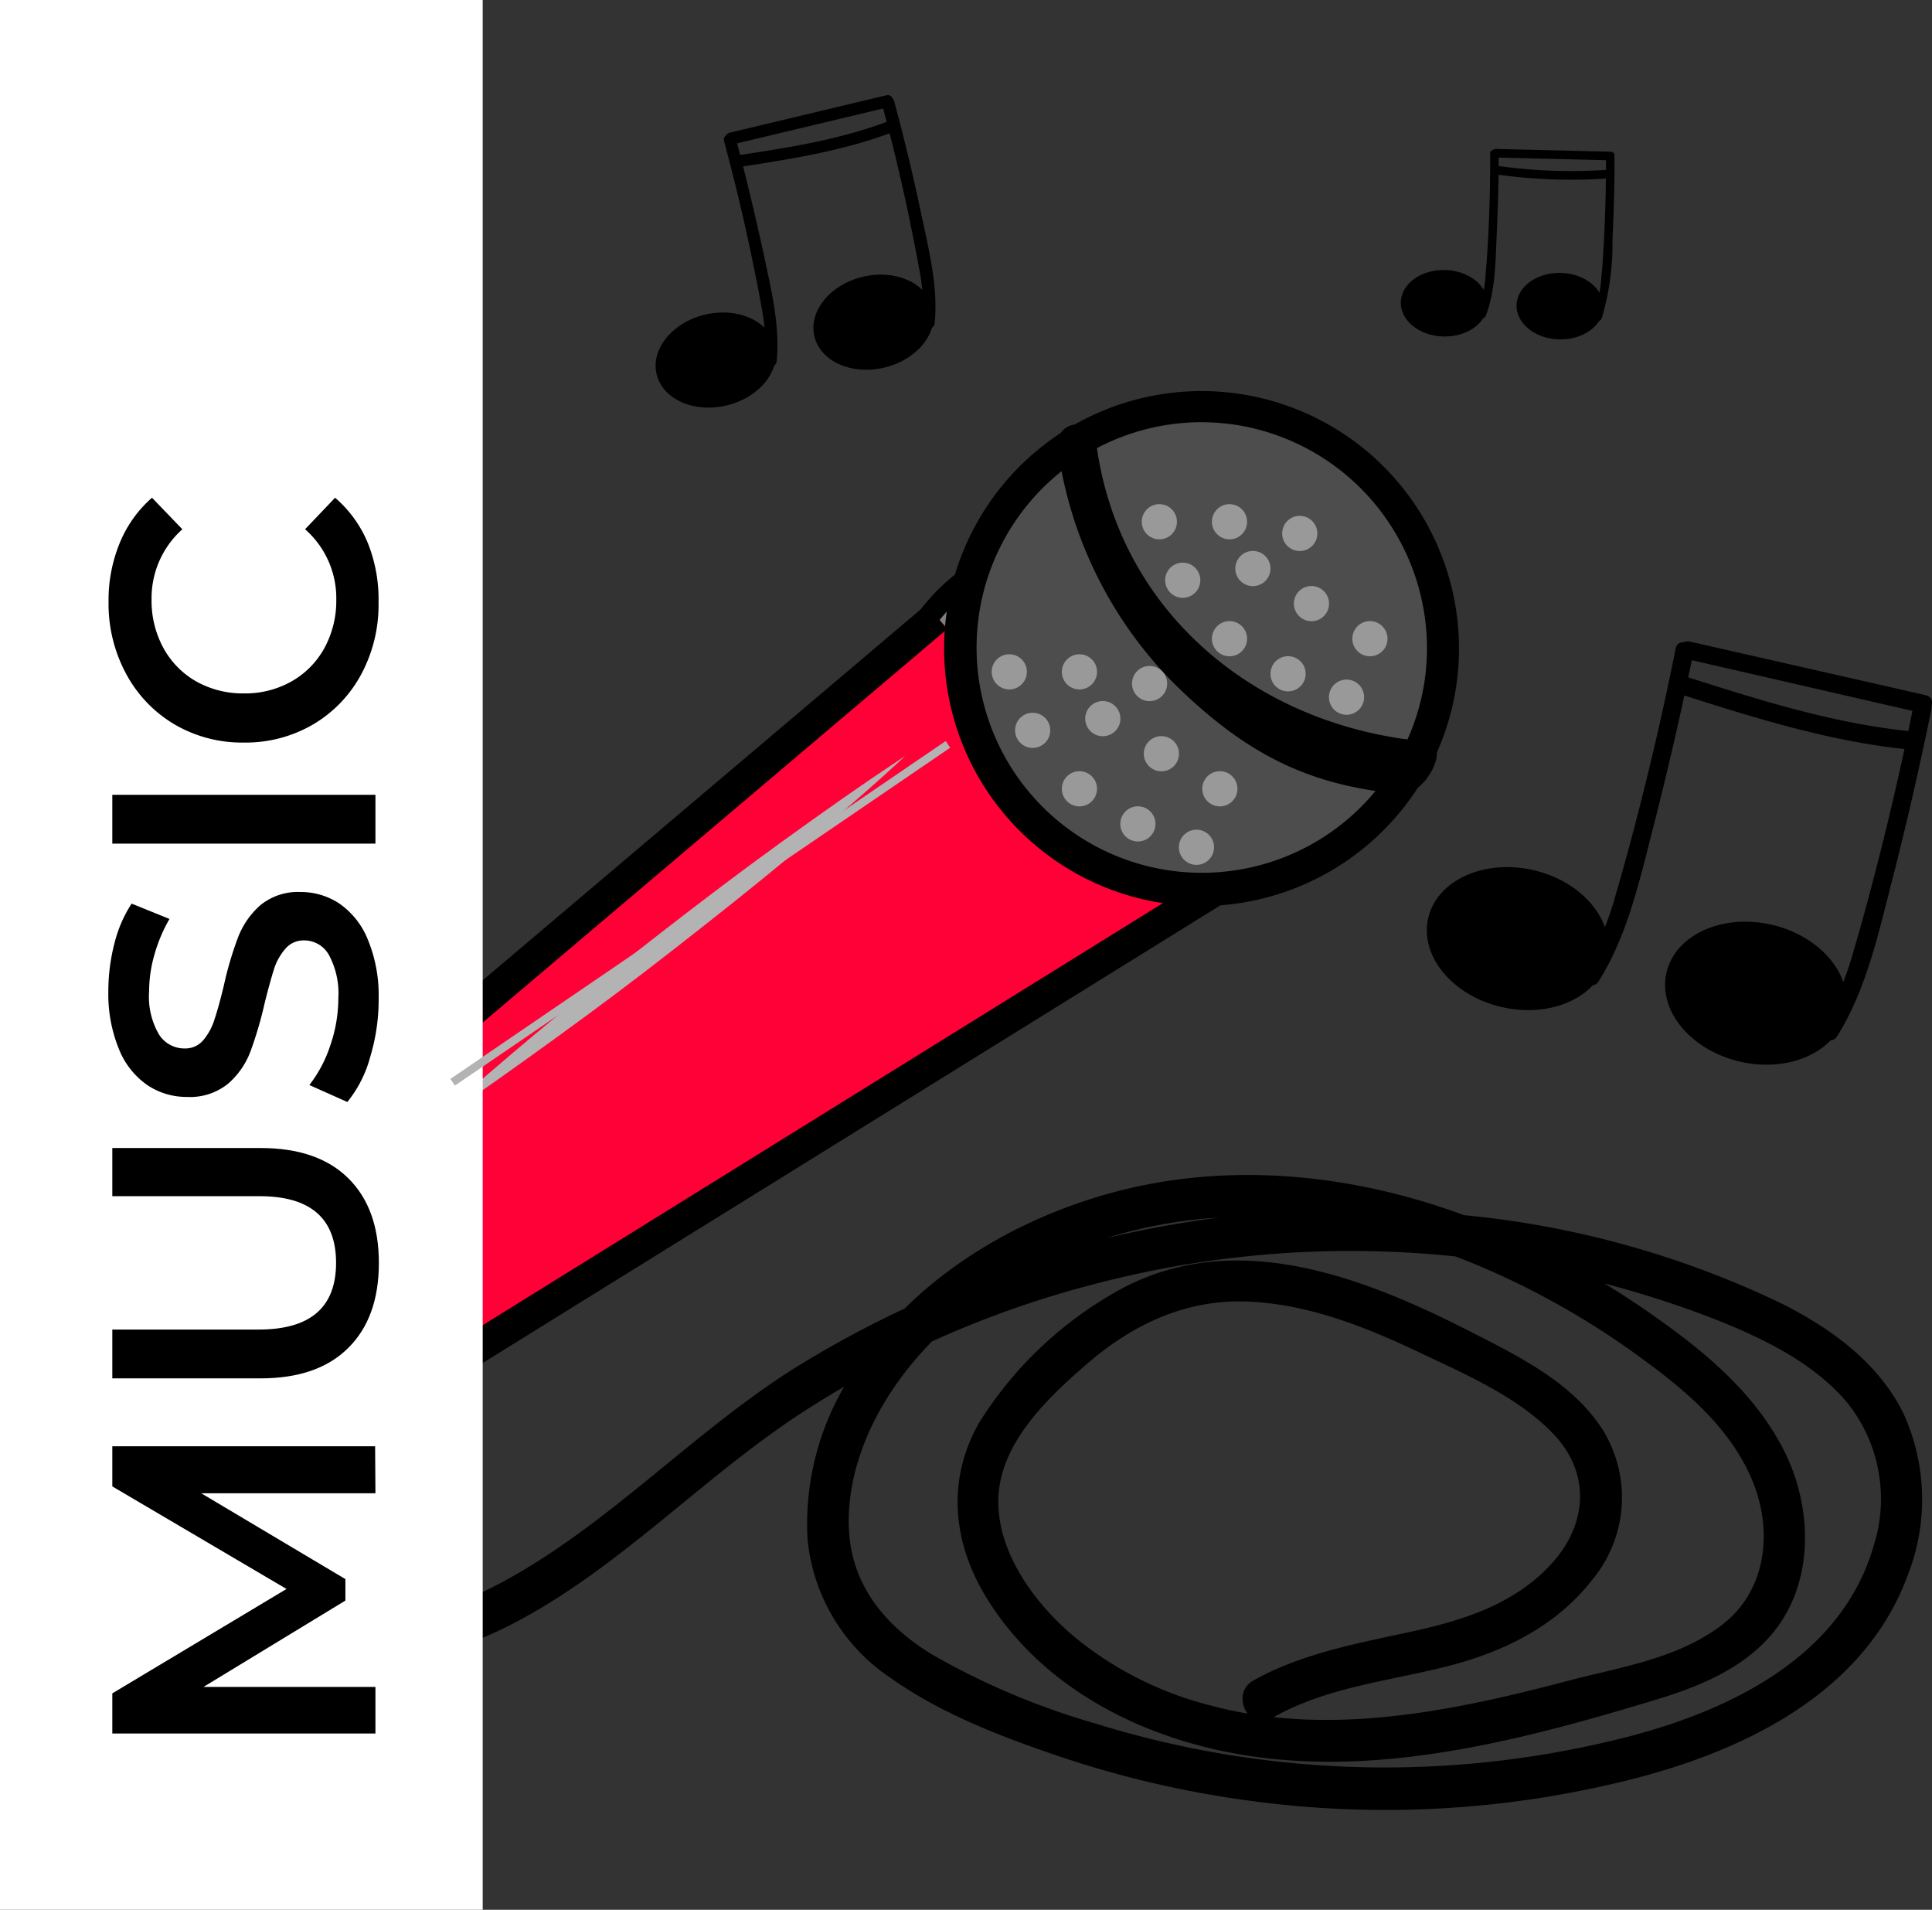 <svg id="Ebene_1" data-name="Ebene 1" xmlns="http://www.w3.org/2000/svg" viewBox="0 0 180.11 178"><rect x="0" y="0" width="180.11" height="178" fill="#333333" stroke="none"/><defs><style>.cls-1{fill:gray;stroke:#000;stroke-width:2px;}.cls-1,.cls-7{stroke-miterlimit:10;}.cls-2{fill:#ff0136;}.cls-3{fill:#4d4d4d;}.cls-4{fill:#999;}.cls-5{fill:#b3b3b3;}.cls-6{fill:#fff;}.cls-7{fill:none;stroke:#b3b3b3;stroke-width:0.75px;}</style></defs><circle class="cls-1" cx="101.06" cy="68.61" r="18.28"/><path class="cls-2" d="M87.3,57.53,20,114.49a5.41,5.41,0,0,0-.76,7.48l6.12,7.79a7.34,7.34,0,0,0,9.64,1.7l78-48.38"/><path d="M31.12,134.07a8.82,8.82,0,0,1-6.95-3.39l-6.12-7.78a6.9,6.9,0,0,1,1-9.56l67.32-57,1.93,2.29L21,115.63a3.9,3.9,0,0,0-.55,5.41l6.11,7.79a5.84,5.84,0,0,0,7.68,1.36l78-48.39,1.58,2.55-78,48.38A8.85,8.85,0,0,1,31.12,134.07Z"/><circle class="cls-3" cx="111.96" cy="60.4" r="22.55"/><path d="M112,84.45a24.17,24.17,0,0,1-3.58-.27A24,24,0,1,1,135.75,64h0A24.1,24.1,0,0,1,112,84.45Zm-.06-45.1a21,21,0,1,0,20.86,24.17h0a21.08,21.08,0,0,0-17.7-23.94A22.39,22.39,0,0,0,111.92,39.35Z"/><path d="M98.56,41.38A38.47,38.47,0,0,0,109.75,64c6.34,6.14,12.06,9.2,20.82,10,2.34.2,4.77-4.68,2.44-4.88-15.78-1.37-28.71-12-30.8-27.73a1.88,1.88,0,0,0-1.83-1.83,1.84,1.84,0,0,0-1.82,1.83Z"/><path d="M12.76,129.14c-4.46,7.76-.87,17.43,5.92,22.52,8.46,6.35,20.43,4.19,29.18-.35,9.86-5.13,17.52-13.5,26.76-19.55a92.21,92.21,0,0,1,27.11-12,93.87,93.87,0,0,1,58.38,3.29c4.43,1.78,9,4,12.12,7.71a14.36,14.36,0,0,1,2.45,13.29c-2.94,10.22-13.07,15.21-22.56,17.73a91,91,0,0,1-50-1.14A68.81,68.81,0,0,1,87,154.27c-4.25-2.56-7.48-6.25-7.84-11.41-.33-4.83,1.55-9.73,4.26-13.65,5.52-8,14.65-13,24-14.91,10.55-2.16,21.41-.25,31.21,4a75.14,75.14,0,0,1,14.61,8.45c4.1,3,8.2,6.51,10.16,11.34,1.88,4.6,1.29,10.12-2.79,13.3s-9.57,4-14.28,5.23c-10.83,2.86-22.48,5.31-33.55,2.32a32.51,32.51,0,0,1-12.56-6.33c-3.61-3-7.18-7.73-7.15-12.68,0-5.37,4.7-9.76,8.49-13,4.1-3.49,8.89-5.74,14.34-5.63,5.8.13,11.36,2.34,16.54,4.81,4.22,2,9.17,4.14,12.44,7.61,3.45,3.67,3.07,8.43-.27,12.06-3.49,3.79-8.27,5.26-13.14,6.32s-10.12,2-14.64,4.54c-2.16,1.24-.45,4.75,1.74,3.5,5-2.87,10.79-3.43,16.3-4.82,5.24-1.33,10.17-3.71,13.57-8.08a12,12,0,0,0,1-13.93c-2.79-4.39-7.68-6.8-12.15-9.09-10.44-5.35-22.84-10.15-33.85-3.47a35.75,35.75,0,0,0-12.15,11.84c-3,5.23-2.52,11,.56,16.14,5.44,9,15.52,13.77,25.62,15.07,12.37,1.6,25.23-1.84,37-5.41,4.9-1.48,9.91-3.71,12.33-8.54s1.69-11-1-15.6c-2.79-4.92-7.27-8.57-11.83-11.75a78.55,78.55,0,0,0-16-8.67c-10.54-4.19-22.27-5.67-33.36-2.91-10,2.5-19.81,8.38-25.33,17.37a25.49,25.49,0,0,0-4,15.13,17.55,17.55,0,0,0,7.79,13c4.61,3.27,10.19,5.42,15.5,7.22a94.61,94.61,0,0,0,17.88,4.19,93.56,93.56,0,0,0,36.42-2.19c10.36-2.76,21.07-8.13,25-18.88a19.27,19.27,0,0,0-.46-15.1c-2.35-4.69-6.71-7.84-11.27-10.14a87.35,87.35,0,0,0-30.92-8.37,98.33,98.33,0,0,0-61.5,14.59c-10,6.4-18.26,15.73-29.08,20.82-9.33,4.38-22.52,5.16-28.19-5.21-2-3.68-2.66-8.23-.5-12,1.25-2.17-2-4.37-3.21-2.19Z"/><ellipse cx="141.48" cy="87.49" rx="6.55" ry="8.55" transform="translate(24.61 205.86) rotate(-77.1)"/><path d="M156.21,60.46q-1.56,7.8-3.55,15.5c-.65,2.52-1.32,5-2.06,7.52a28.14,28.14,0,0,1-3,7c-.59.93.83,1.89,1.42,1,2.78-4.4,3.9-9.74,5.19-14.71q2-7.84,3.62-15.78c.22-1.07-1.4-1.62-1.62-.54Z"/><ellipse cx="163.7" cy="92.58" rx="6.55" ry="8.55" transform="translate(36.9 231.47) rotate(-77.1)"/><path d="M178.43,65.55q-1.56,7.8-3.55,15.5c-.65,2.52-1.32,5-2.06,7.52a28.14,28.14,0,0,1-3,7.05c-.59.93.83,1.89,1.42,1,2.78-4.4,3.9-9.74,5.19-14.71q2-7.84,3.62-15.78c.22-1.07-1.4-1.62-1.62-.54Z"/><path d="M157,61.37l22,5.05c1.06.24,1.61-1.38.54-1.62l-22-5c-1.06-.25-1.62,1.37-.54,1.62Z"/><path d="M156.2,64.56c7.28,2.33,14.63,4.66,22.28,5.35,1.1.1,1.19-1.61.09-1.71-7.49-.68-14.69-3-21.82-5.27a.86.86,0,0,0-.55,1.63Z"/><ellipse cx="66.73" cy="33.56" rx="5.67" ry="4.35" transform="translate(-6 16.53) rotate(-13.52)"/><path d="M67.5,13.16q1.38,5.1,2.47,10.26c.35,1.68.7,3.37,1,5.07a18.44,18.44,0,0,1,.3,5.08.57.57,0,0,0,1.13.14c.35-3.43-.56-6.93-1.26-10.27Q70,18.19,68.62,13c-.19-.69-1.31-.54-1.12.16Z"/><ellipse cx="81.43" cy="30.03" rx="5.67" ry="4.35" transform="translate(-4.76 19.87) rotate(-13.52)"/><path d="M82.2,9.62q1.38,5.1,2.47,10.26c.35,1.69.7,3.38,1,5.07A18.44,18.44,0,0,1,86,30a.57.57,0,0,0,1.13.15c.35-3.44-.56-6.93-1.26-10.27q-1.11-5.27-2.51-10.44c-.18-.7-1.31-.55-1.12.15Z"/><path d="M68.21,13.48,82.79,10c.7-.16.55-1.29-.16-1.12L68.05,12.36c-.7.17-.55,1.29.16,1.12Z"/><path d="M68.71,15.6c5-.77,10.06-1.55,14.81-3.4.68-.27.23-1.31-.45-1-4.65,1.81-9.61,2.57-14.52,3.31a.57.57,0,0,0,.16,1.13Z"/><ellipse cx="134.65" cy="28.27" rx="3.1" ry="4.05" transform="translate(103.11 162.19) rotate(-88.61)"/><path d="M138.93,14.33q0,3.76-.18,7.53c-.07,1.23-.14,2.46-.25,3.68a13,13,0,0,1-.73,3.56c-.18.49.57.8.75.31.88-2.3.89-4.89,1-7.32s.2-5.11.19-7.66c0-.52-.8-.62-.8-.1Z"/><ellipse cx="145.44" cy="28.53" rx="3.1" ry="4.05" transform="translate(113.38 173.24) rotate(-88.61)"/><path d="M149.72,14.59c0,2.51-.05,5-.18,7.53-.06,1.23-.13,2.46-.25,3.69a13.57,13.57,0,0,1-.72,3.56.4.4,0,0,0,.75.3,24.35,24.35,0,0,0,1-7.32c.13-2.55.2-5.1.19-7.66,0-.52-.81-.62-.81-.1Z"/><path d="M139.36,14.68l10.71.26c.51,0,.62-.79.09-.8l-10.7-.26c-.52,0-.62.79-.1.8Z"/><path d="M139.31,16.23a49.25,49.25,0,0,0,10.85.38c.52-.06.4-.86-.12-.8a48.51,48.51,0,0,1-10.63-.38.4.4,0,0,0-.1.8Z"/><circle class="cls-4" cx="111.54" cy="78.97" r="1.64"/><circle class="cls-4" cx="106.08" cy="76.79" r="1.64"/><circle class="cls-4" cx="100.63" cy="73.52" r="1.64"/><circle class="cls-4" cx="96.27" cy="68.07" r="1.64"/><circle class="cls-4" cx="94.09" cy="62.62" r="1.64"/><circle class="cls-4" cx="100.63" cy="62.62" r="1.64"/><circle class="cls-4" cx="102.81" cy="66.98" r="1.64"/><circle class="cls-4" cx="108.27" cy="70.25" r="1.64"/><circle class="cls-4" cx="113.72" cy="73.52" r="1.64"/><circle class="cls-4" cx="107.17" cy="63.71" r="1.64"/><circle class="cls-4" cx="125.53" cy="64.98" r="1.64"/><circle class="cls-4" cx="120.08" cy="62.8" r="1.64"/><circle class="cls-4" cx="114.62" cy="59.53" r="1.64"/><circle class="cls-4" cx="110.26" cy="54.08" r="1.64"/><circle class="cls-4" cx="108.08" cy="48.63" r="1.64"/><circle class="cls-4" cx="114.62" cy="48.63" r="1.64"/><circle class="cls-4" cx="116.8" cy="52.99" r="1.64"/><circle class="cls-4" cx="122.26" cy="56.26" r="1.64"/><circle class="cls-4" cx="127.71" cy="59.53" r="1.64"/><circle class="cls-4" cx="121.17" cy="49.72" r="1.64"/><line x1="40.24" y1="104.8" x2="84.38" y2="70.52"/><path class="cls-5" d="M40.24,104.8c3.42-3.18,7-6.21,10.56-9.18S58,89.74,61.7,86.87s7.39-5.67,11.17-8.4,7.58-5.42,11.51-8c-3.42,3.19-7,6.21-10.56,9.19s-7.23,5.87-10.9,8.74-7.39,5.66-11.17,8.39S44.17,102.27,40.24,104.8Z"/><rect class="cls-6" width="45" height="178"/><path d="M35,139.18l-16.24,0,13.44,8v2l-13.23,8.05H35v4.34H10.47v-3.74l16.24-9.73-16.24-9.56v-3.74l24.5,0Z"/><path d="M32.47,125.63q-2.85,2.84-8.18,2.84H10.47v-4.55H24.12q7.22,0,7.21-6.23t-7.21-6.2H10.47V107H24.29q5.33,0,8.18,2.82t2.85,7.89C35.32,121.11,34.37,123.74,32.47,125.63Z"/><path d="M34.51,98.52a11.28,11.28,0,0,1-2.13,4.19l-3.54-1.58a12.15,12.15,0,0,0,1.95-3.69,13.46,13.46,0,0,0,.75-4.39A7.54,7.54,0,0,0,30.66,89a2.64,2.64,0,0,0-2.31-1.35,2.22,2.22,0,0,0-1.73.76,5.36,5.36,0,0,0-1.07,1.9q-.37,1.16-.87,3.15A36.23,36.23,0,0,1,23.35,98a7.46,7.46,0,0,1-2.08,3,5.63,5.63,0,0,1-3.84,1.24,6.58,6.58,0,0,1-3.69-1.1,7.42,7.42,0,0,1-2.64-3.33,13.5,13.5,0,0,1-1-5.44,17.77,17.77,0,0,1,.56-4.41,12.15,12.15,0,0,1,1.61-3.74l3.53,1.43A14.52,14.52,0,0,0,14.39,89a12.47,12.47,0,0,0-.49,3.4,7,7,0,0,0,.91,4,2.8,2.8,0,0,0,2.41,1.32,2.17,2.17,0,0,0,1.72-.76A5.49,5.49,0,0,0,20,95q.39-1.16.87-3.15a32,32,0,0,1,1.32-4.48,7.66,7.66,0,0,1,2.08-3A5.52,5.52,0,0,1,28,83.14a6.47,6.47,0,0,1,3.67,1.1,7.48,7.48,0,0,1,2.63,3.35,13.63,13.63,0,0,1,1,5.46A18.53,18.53,0,0,1,34.51,98.52Z"/><path d="M10.47,78.63V74.08H35v4.55Z"/><path d="M33.69,62.82a12,12,0,0,1-4.5,4.7,12.47,12.47,0,0,1-6.47,1.69,12.45,12.45,0,0,1-6.48-1.71,12.11,12.11,0,0,1-4.49-4.71,13.73,13.73,0,0,1-1.63-6.7,14,14,0,0,1,1.05-5.5,11.3,11.3,0,0,1,3-4.2L17,49.33a8.61,8.61,0,0,0-2.87,6.55,9.21,9.21,0,0,0,1.1,4.51,8,8,0,0,0,3.06,3.12,8.89,8.89,0,0,0,4.45,1.12,8.82,8.82,0,0,0,4.44-1.12,8,8,0,0,0,3.07-3.12,9.21,9.21,0,0,0,1.1-4.51,8.54,8.54,0,0,0-2.91-6.55l2.8-2.94a11.24,11.24,0,0,1,3.05,4.22,14.13,14.13,0,0,1,1,5.51A13.7,13.7,0,0,1,33.69,62.82Z"/><line class="cls-7" x1="42.2" y1="100.87" x2="88.37" y2="69.38"/></svg>